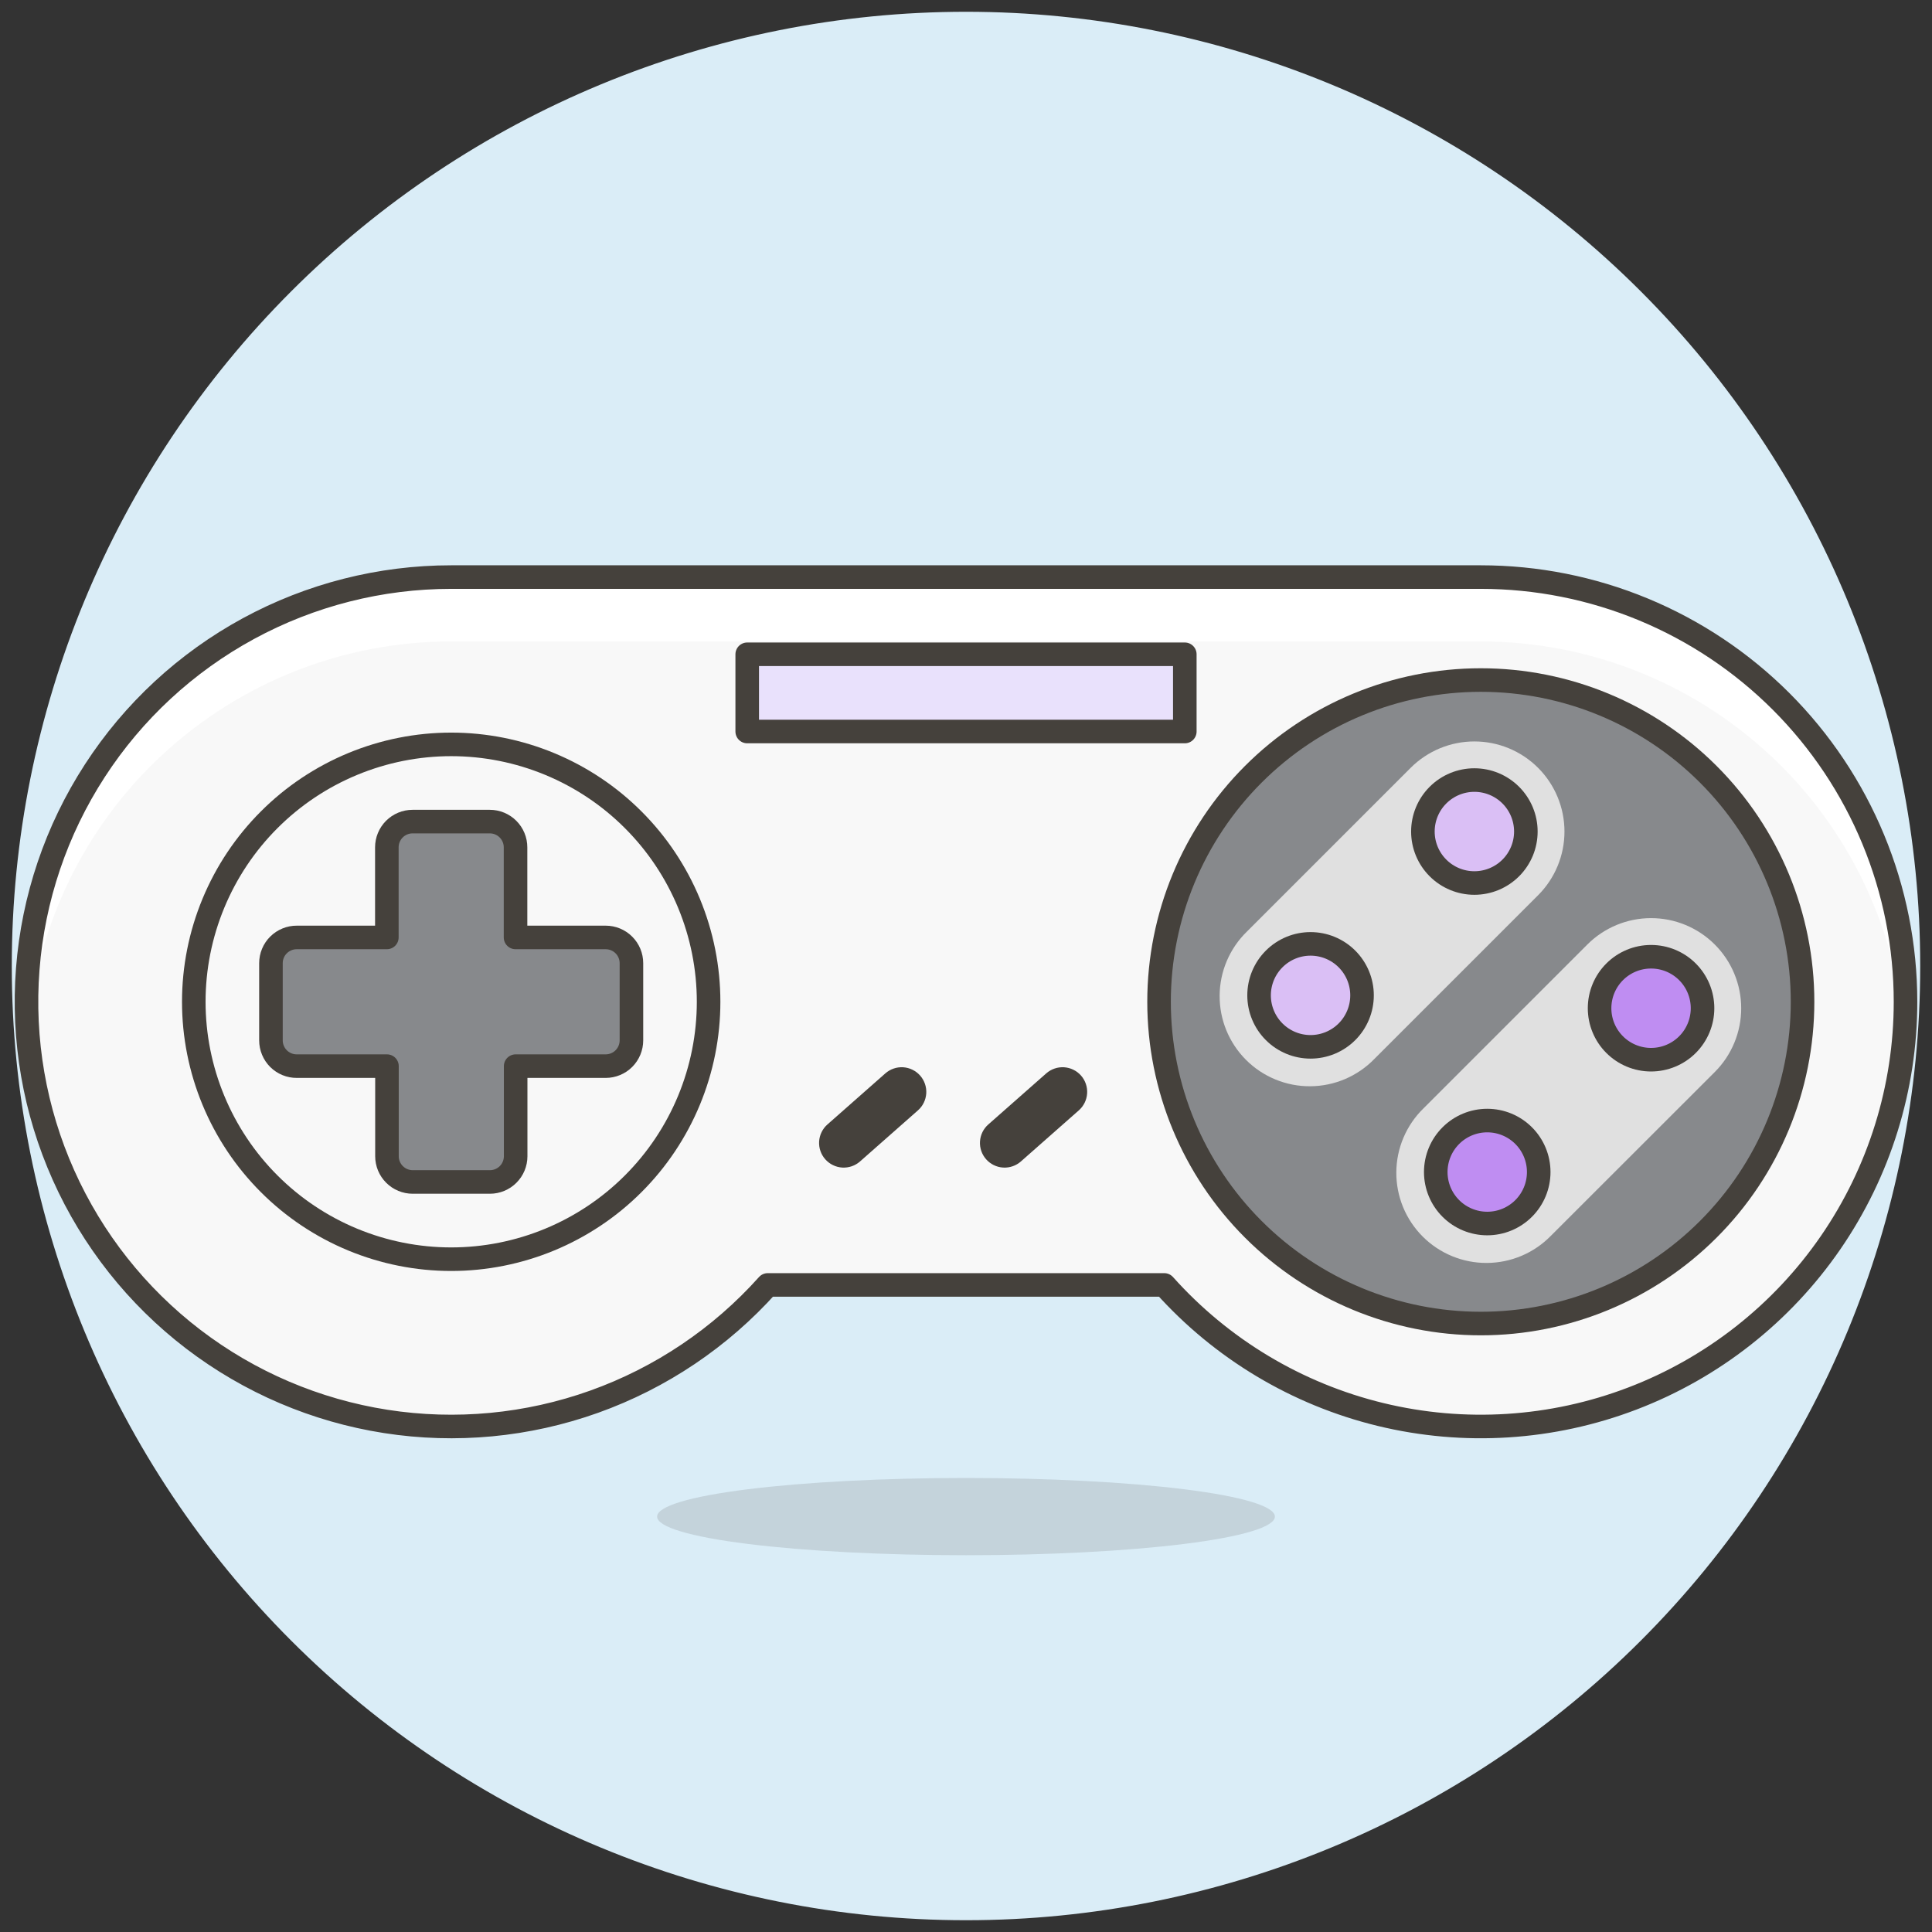 <svg width="82" height="82" viewBox="0 0 82 82" fill="none" xmlns="http://www.w3.org/2000/svg">
<rect x="0" y="0" width="82" height="82" fill="#333333" stroke="none"/>
<path d="M1 41C1 51.609 5.214 61.783 12.716 69.284C20.217 76.786 30.391 81 41 81C51.609 81 61.783 76.786 69.284 69.284C76.786 61.783 81 51.609 81 41C81 30.391 76.786 20.217 69.284 12.716C61.783 5.214 51.609 1 41 1C30.391 1 20.217 5.214 12.716 12.716C5.214 20.217 1 30.391 1 41Z" fill="#DAEDF7" stroke="#DAEDF7"/>
<path opacity="0.15" d="M27.89 64.369C27.89 64.804 29.271 65.221 31.73 65.528C34.188 65.835 37.523 66.008 41 66.008C44.477 66.008 47.812 65.835 50.27 65.528C52.729 65.221 54.11 64.804 54.11 64.369C54.11 63.934 52.729 63.517 50.27 63.21C47.812 62.903 44.477 62.73 41 62.73C37.523 62.73 34.188 62.903 31.73 63.21C29.271 63.517 27.89 63.934 27.89 64.369Z" fill="#45413C"/>
<path d="M80.876 42.519C80.876 40.152 80.41 37.808 79.504 35.621C78.598 33.434 77.27 31.446 75.597 29.772C73.923 28.099 71.936 26.771 69.748 25.865C67.561 24.959 65.217 24.493 62.85 24.493H19.15C16.143 24.493 13.184 25.245 10.542 26.681C7.9 28.117 5.659 30.191 4.024 32.714C2.388 35.237 1.41 38.129 1.178 41.127C0.946 44.125 1.467 47.133 2.695 49.878C3.922 52.623 5.817 55.017 8.206 56.843C10.595 58.668 13.403 59.867 16.375 60.33C19.346 60.793 22.385 60.505 25.217 59.493C28.048 58.481 30.581 56.777 32.586 54.536H49.414C51.848 57.257 55.05 59.175 58.598 60.036C62.146 60.897 65.871 60.661 69.282 59.358C72.692 58.056 75.627 55.748 77.697 52.741C79.767 49.734 80.876 46.17 80.876 42.519Z" fill="#F8F8F8"/>
<path d="M19.15 27.224H62.85C67.394 27.224 71.771 28.941 75.104 32.03C78.437 35.119 80.48 39.353 80.825 43.884C80.859 43.434 80.876 42.978 80.876 42.519C80.876 40.152 80.41 37.808 79.504 35.621C78.598 33.434 77.27 31.446 75.597 29.772C73.923 28.099 71.936 26.771 69.748 25.865C67.561 24.959 65.217 24.493 62.85 24.493H19.15C16.783 24.493 14.439 24.959 12.252 25.865C10.065 26.771 8.077 28.099 6.403 29.772C4.729 31.446 3.402 33.434 2.496 35.621C1.59 37.808 1.124 40.152 1.124 42.519C1.124 42.978 1.141 43.434 1.175 43.884C1.52 39.353 3.563 35.119 6.896 32.03C10.229 28.941 14.606 27.224 19.15 27.224Z" fill="white"/>
<path d="M80.876 42.519C80.876 40.152 80.41 37.808 79.504 35.621C78.598 33.434 77.27 31.446 75.597 29.772C73.923 28.099 71.936 26.771 69.748 25.865C67.561 24.959 65.217 24.493 62.85 24.493H19.15C16.143 24.493 13.184 25.245 10.542 26.681C7.9 28.117 5.659 30.191 4.024 32.714C2.388 35.237 1.41 38.129 1.178 41.127C0.946 44.125 1.467 47.133 2.695 49.878C3.922 52.623 5.817 55.017 8.206 56.843C10.595 58.668 13.403 59.867 16.375 60.33C19.346 60.793 22.385 60.505 25.217 59.493C28.048 58.481 30.581 56.777 32.586 54.536H49.414C51.848 57.257 55.05 59.175 58.598 60.036C62.146 60.897 65.871 60.661 69.282 59.358C72.692 58.056 75.627 55.748 77.697 52.741C79.767 49.734 80.876 46.17 80.876 42.519Z" stroke="#45413C" stroke-linecap="round" stroke-linejoin="round"/>
<path d="M26.8 40.88C26.8 40.59 26.684 40.312 26.48 40.108C26.275 39.903 25.997 39.788 25.707 39.788H21.881V35.964C21.881 35.821 21.853 35.678 21.798 35.546C21.743 35.413 21.663 35.293 21.561 35.191C21.46 35.09 21.34 35.009 21.207 34.954C21.075 34.899 20.933 34.871 20.789 34.871H17.511C17.367 34.871 17.225 34.899 17.093 34.954C16.96 35.009 16.84 35.09 16.738 35.191C16.637 35.293 16.557 35.413 16.502 35.546C16.447 35.678 16.419 35.821 16.419 35.964V39.788H12.6C12.456 39.787 12.313 39.814 12.18 39.869C12.046 39.923 11.925 40.004 11.823 40.105C11.72 40.206 11.639 40.327 11.584 40.46C11.528 40.593 11.5 40.736 11.5 40.88V44.157C11.5 44.301 11.528 44.444 11.584 44.577C11.639 44.71 11.72 44.831 11.822 44.933C11.925 45.034 12.046 45.115 12.179 45.169C12.313 45.224 12.456 45.251 12.6 45.25H16.424V49.074C16.424 49.364 16.539 49.641 16.744 49.846C16.949 50.051 17.226 50.166 17.516 50.166H20.794C21.084 50.166 21.361 50.051 21.566 49.846C21.771 49.641 21.886 49.364 21.886 49.074V45.25H25.71C25.999 45.249 26.277 45.134 26.481 44.929C26.685 44.724 26.8 44.446 26.8 44.157V40.88Z" fill="#87898C"/>
<path d="M16.419 37.6C16.419 37.31 16.534 37.033 16.739 36.828C16.944 36.623 17.221 36.508 17.511 36.508H20.789C21.079 36.508 21.356 36.623 21.561 36.828C21.766 37.033 21.881 37.31 21.881 37.6V35.964C21.881 35.821 21.853 35.678 21.798 35.546C21.743 35.413 21.663 35.293 21.561 35.191C21.46 35.09 21.34 35.009 21.207 34.954C21.075 34.899 20.933 34.871 20.789 34.871H17.511C17.367 34.871 17.225 34.899 17.093 34.954C16.96 35.009 16.84 35.09 16.738 35.191C16.637 35.293 16.557 35.413 16.502 35.546C16.447 35.678 16.419 35.821 16.419 35.964V37.6Z" fill="#87898C"/>
<path d="M12.6 41.426H15.331C15.546 41.426 15.759 41.384 15.958 41.302C16.157 41.219 16.338 41.099 16.49 40.947C16.642 40.794 16.763 40.614 16.845 40.415C16.928 40.216 16.97 40.003 16.97 39.788H12.6C12.456 39.787 12.313 39.814 12.18 39.869C12.046 39.923 11.925 40.004 11.823 40.105C11.72 40.206 11.639 40.327 11.584 40.46C11.528 40.593 11.5 40.736 11.5 40.88V42.519C11.5 42.375 11.528 42.232 11.584 42.099C11.639 41.966 11.72 41.845 11.822 41.743C11.925 41.642 12.046 41.561 12.179 41.507C12.313 41.452 12.456 41.425 12.6 41.426Z" fill="#87898C"/>
<path d="M25.705 41.426H22.974C22.759 41.426 22.546 41.384 22.347 41.302C22.148 41.219 21.967 41.099 21.815 40.947C21.663 40.794 21.542 40.614 21.46 40.415C21.377 40.216 21.335 40.003 21.335 39.788H25.705C25.849 39.788 25.991 39.816 26.124 39.87C26.257 39.925 26.377 40.005 26.479 40.107C26.581 40.208 26.662 40.329 26.717 40.461C26.772 40.594 26.8 40.736 26.8 40.88V42.519C26.8 42.375 26.772 42.233 26.717 42.1C26.662 41.967 26.581 41.847 26.479 41.745C26.378 41.644 26.257 41.563 26.124 41.508C25.991 41.454 25.849 41.426 25.705 41.426Z" fill="#87898C"/>
<path d="M26.8 40.88C26.8 40.59 26.684 40.312 26.48 40.108C26.275 39.903 25.997 39.788 25.707 39.788H21.881V35.964C21.881 35.821 21.853 35.678 21.798 35.546C21.743 35.413 21.663 35.293 21.561 35.191C21.46 35.09 21.34 35.009 21.207 34.954C21.075 34.899 20.933 34.871 20.789 34.871H17.511C17.367 34.871 17.225 34.899 17.093 34.954C16.96 35.009 16.84 35.09 16.738 35.191C16.637 35.293 16.557 35.413 16.502 35.546C16.447 35.678 16.419 35.821 16.419 35.964V39.788H12.6C12.456 39.787 12.313 39.814 12.18 39.869C12.046 39.923 11.925 40.004 11.823 40.105C11.72 40.206 11.639 40.327 11.584 40.46C11.528 40.593 11.5 40.736 11.5 40.88V44.157C11.5 44.301 11.528 44.444 11.584 44.577C11.639 44.71 11.72 44.831 11.822 44.933C11.925 45.034 12.046 45.115 12.179 45.169C12.313 45.224 12.456 45.251 12.6 45.25H16.424V49.074C16.424 49.364 16.539 49.641 16.744 49.846C16.949 50.051 17.226 50.166 17.516 50.166H20.794C21.084 50.166 21.361 50.051 21.566 49.846C21.771 49.641 21.886 49.364 21.886 49.074V45.25H25.71C25.999 45.249 26.277 45.134 26.481 44.929C26.685 44.724 26.8 44.446 26.8 44.157V40.88Z" stroke="#45413C" stroke-linecap="round" stroke-linejoin="round"/>
<path d="M8.225 42.519C8.225 43.954 8.508 45.374 9.057 46.7C9.606 48.025 10.41 49.23 11.425 50.244C12.439 51.259 13.644 52.063 14.969 52.612C16.295 53.161 17.715 53.444 19.15 53.444C20.585 53.444 22.005 53.161 23.331 52.612C24.656 52.063 25.861 51.259 26.875 50.244C27.89 49.23 28.694 48.025 29.243 46.7C29.792 45.374 30.075 43.954 30.075 42.519C30.075 41.084 29.792 39.664 29.243 38.338C28.694 37.013 27.89 35.808 26.875 34.794C25.861 33.779 24.656 32.975 23.331 32.426C22.005 31.877 20.585 31.594 19.15 31.594C17.715 31.594 16.295 31.877 14.969 32.426C13.644 32.975 12.439 33.779 11.425 34.794C10.41 35.808 9.606 37.013 9.057 38.338C8.508 39.664 8.225 41.084 8.225 42.519Z" stroke="#45413C" stroke-linecap="round" stroke-linejoin="round"/>
<path d="M62.85 39.787V45.25" stroke="#45413C" stroke-linecap="round" stroke-linejoin="round"/>
<path d="M65.581 42.519H60.119" stroke="#45413C" stroke-linecap="round" stroke-linejoin="round"/>
<path d="M49.194 42.519C49.194 46.141 50.633 49.614 53.194 52.175C55.755 54.736 59.228 56.175 62.85 56.175C66.472 56.175 69.945 54.736 72.506 52.175C75.067 49.614 76.506 46.141 76.506 42.519C76.506 38.897 75.067 35.424 72.506 32.863C69.945 30.302 66.472 28.863 62.85 28.863C59.228 28.863 55.755 30.302 53.194 32.863C50.633 35.424 49.194 38.897 49.194 42.519Z" fill="#87898C" stroke="#45413C" stroke-linecap="round" stroke-linejoin="round"/>
<path d="M65.281 32.589C65.998 33.306 66.401 34.279 66.401 35.293C66.401 36.307 65.998 37.28 65.281 37.997L58.328 44.949C57.975 45.312 57.553 45.6 57.087 45.799C56.621 45.997 56.12 46.101 55.614 46.104C55.108 46.108 54.606 46.011 54.137 45.818C53.669 45.626 53.243 45.343 52.885 44.985C52.527 44.627 52.244 44.201 52.051 43.733C51.859 43.264 51.762 42.762 51.765 42.256C51.768 41.75 51.872 41.249 52.07 40.783C52.269 40.317 52.557 39.895 52.92 39.542L59.873 32.589C60.59 31.872 61.563 31.469 62.577 31.469C63.591 31.469 64.564 31.872 65.281 32.589Z" fill="#E0E0E0"/>
<path d="M53.439 42.246C53.439 42.825 53.669 43.381 54.079 43.791C54.489 44.201 55.044 44.431 55.624 44.431C56.203 44.431 56.759 44.201 57.169 43.791C57.579 43.381 57.809 42.825 57.809 42.246C57.809 41.666 57.579 41.111 57.169 40.701C56.759 40.291 56.203 40.061 55.624 40.061C55.044 40.061 54.489 40.291 54.079 40.701C53.669 41.111 53.439 41.666 53.439 42.246Z" fill="#DABFF5" stroke="#45413C" stroke-linecap="round" stroke-linejoin="round"/>
<path d="M60.392 35.293C60.392 35.873 60.622 36.428 61.032 36.838C61.442 37.248 61.998 37.478 62.577 37.478C63.157 37.478 63.712 37.248 64.122 36.838C64.532 36.428 64.762 35.873 64.762 35.293C64.762 34.714 64.532 34.158 64.122 33.748C63.712 33.338 63.157 33.108 62.577 33.108C61.998 33.108 61.442 33.338 61.032 33.748C60.622 34.158 60.392 34.714 60.392 35.293Z" fill="#DABFF5" stroke="#45413C" stroke-linecap="round" stroke-linejoin="round"/>
<path d="M72.78 40.088C72.063 39.371 71.09 38.968 70.076 38.968C69.062 38.968 68.089 39.371 67.372 40.088L60.419 47.041C60.056 47.394 59.768 47.816 59.569 48.282C59.371 48.748 59.267 49.249 59.264 49.755C59.261 50.261 59.358 50.763 59.55 51.232C59.743 51.7 60.026 52.126 60.384 52.484C60.742 52.842 61.168 53.125 61.636 53.317C62.105 53.51 62.607 53.607 63.113 53.603C63.62 53.6 64.12 53.496 64.586 53.298C65.052 53.1 65.474 52.811 65.827 52.448L72.78 45.5C73.136 45.145 73.418 44.723 73.61 44.259C73.803 43.794 73.902 43.297 73.902 42.794C73.902 42.291 73.803 41.794 73.61 41.329C73.418 40.865 73.136 40.443 72.78 40.088Z" fill="#E0E0E0"/>
<path d="M60.938 49.745C60.938 50.325 61.168 50.88 61.578 51.29C61.988 51.7 62.544 51.93 63.123 51.93C63.703 51.93 64.258 51.7 64.668 51.29C65.078 50.88 65.308 50.325 65.308 49.745C65.308 49.166 65.078 48.61 64.668 48.2C64.258 47.79 63.703 47.56 63.123 47.56C62.544 47.56 61.988 47.79 61.578 48.2C61.168 48.61 60.938 49.166 60.938 49.745Z" fill="#BF8DF2" stroke="#45413C" stroke-linecap="round" stroke-linejoin="round"/>
<path d="M67.891 42.792C67.891 43.372 68.121 43.927 68.531 44.337C68.941 44.747 69.496 44.977 70.076 44.977C70.656 44.977 71.211 44.747 71.621 44.337C72.031 43.927 72.261 43.372 72.261 42.792C72.261 42.213 72.031 41.657 71.621 41.247C71.211 40.837 70.656 40.607 70.076 40.607C69.496 40.607 68.941 40.837 68.531 41.247C68.121 41.657 67.891 42.213 67.891 42.792Z" fill="#BF8DF2" stroke="#45413C" stroke-linecap="round" stroke-linejoin="round"/>
<path d="M38.678 45.981C38.725 46.035 38.762 46.097 38.785 46.165C38.809 46.233 38.818 46.305 38.814 46.376C38.809 46.448 38.791 46.518 38.759 46.583C38.728 46.647 38.684 46.705 38.63 46.752L36.172 48.92C36.118 48.967 36.056 49.004 35.988 49.027C35.92 49.05 35.848 49.06 35.776 49.056C35.705 49.051 35.635 49.033 35.571 49.001C35.506 48.97 35.449 48.926 35.401 48.872C35.353 48.818 35.317 48.756 35.294 48.688C35.27 48.62 35.261 48.548 35.265 48.477C35.27 48.405 35.288 48.335 35.32 48.27C35.351 48.206 35.395 48.148 35.449 48.101L37.907 45.933C37.961 45.886 38.023 45.849 38.091 45.826C38.159 45.802 38.231 45.793 38.302 45.797C38.374 45.802 38.444 45.82 38.508 45.852C38.573 45.883 38.63 45.927 38.678 45.981Z" fill="#45413C" stroke="#45413C" stroke-linecap="round" stroke-linejoin="round"/>
<path d="M45.507 45.981C45.603 46.09 45.651 46.232 45.642 46.377C45.633 46.521 45.567 46.656 45.458 46.752L43 48.92C42.891 49.016 42.749 49.065 42.605 49.056C42.46 49.047 42.325 48.981 42.229 48.872C42.133 48.763 42.084 48.621 42.093 48.477C42.102 48.332 42.168 48.197 42.277 48.101L44.736 45.933C44.79 45.886 44.852 45.849 44.92 45.826C44.988 45.802 45.06 45.793 45.131 45.797C45.203 45.802 45.273 45.82 45.337 45.852C45.402 45.883 45.459 45.927 45.507 45.981Z" fill="#45413C" stroke="#45413C" stroke-linecap="round" stroke-linejoin="round"/>
<path d="M31.714 27.77H50.287V31.048H31.714V27.77Z" fill="#E9E1FC" stroke="#45413C" stroke-linecap="round" stroke-linejoin="round"/>
</svg>
